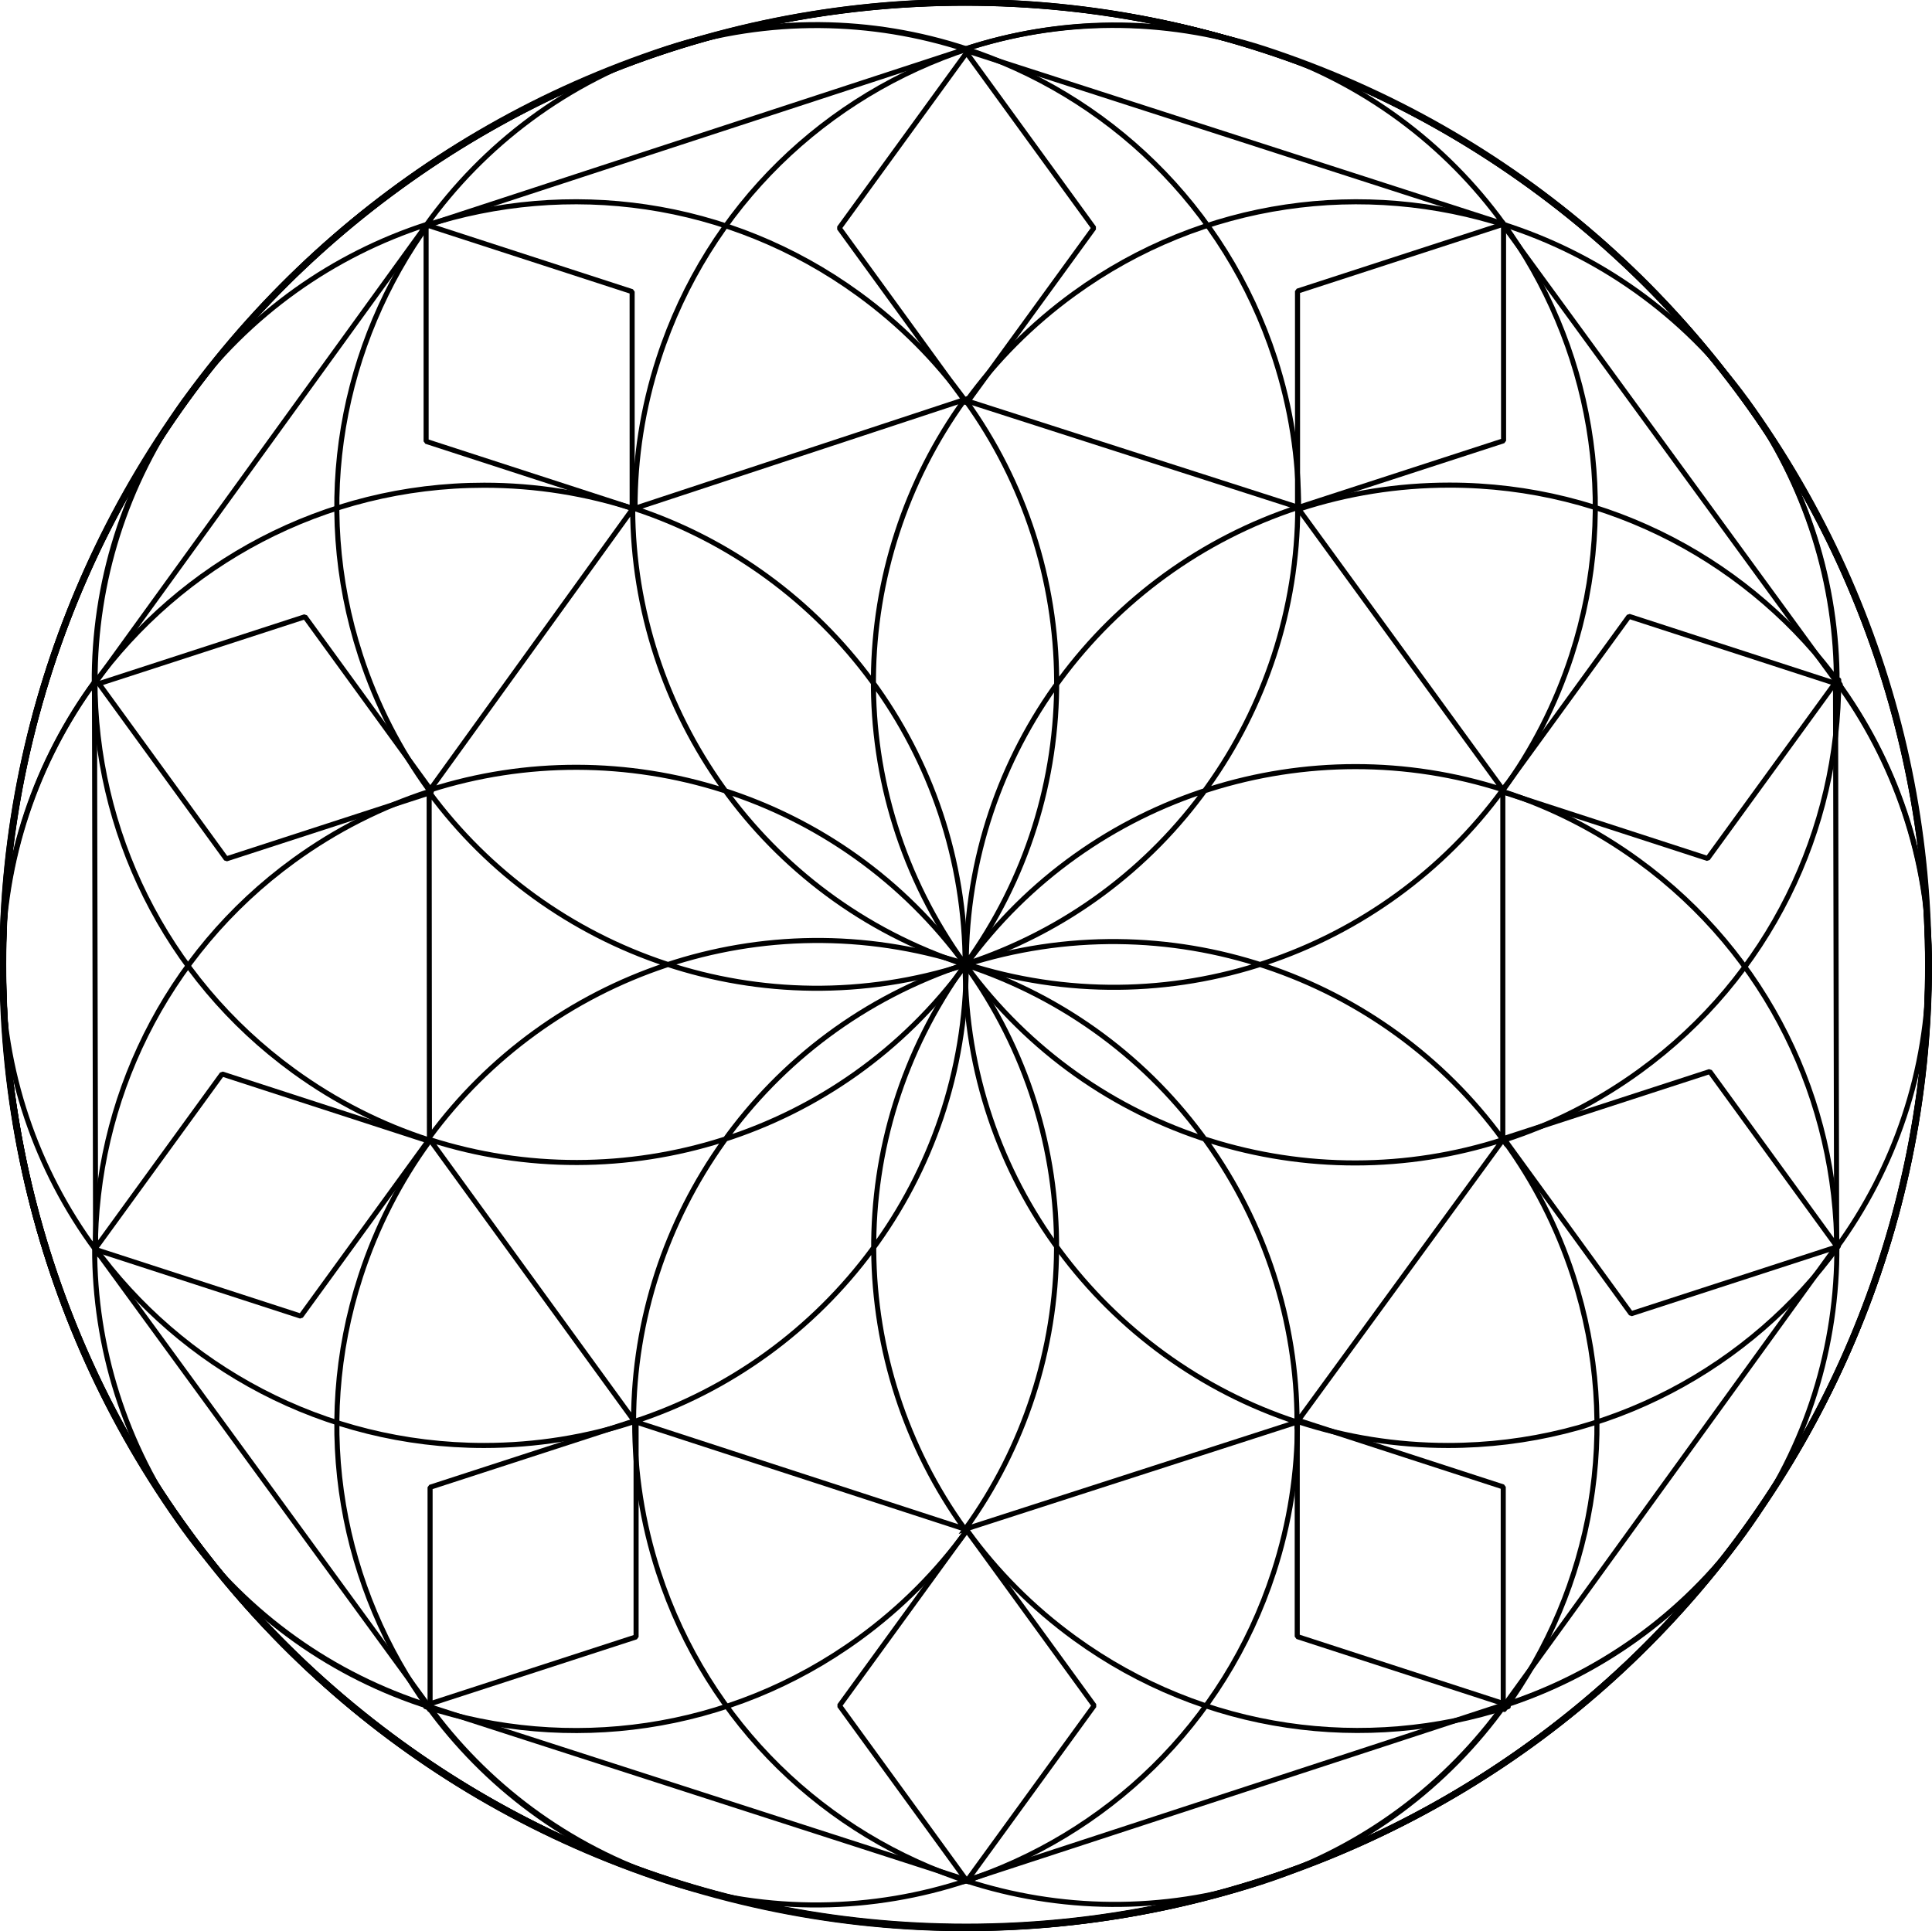 <?xml version="1.0" encoding="UTF-8" standalone="no"?>
<!-- 
Creator: http://commons.wikimedia.org/wiki/User:ParaDox 2006-07-24 09'30
Resource: http://commons.wikimedia.org/wiki/Image:A_Yin-Yang-Yuan_Symbol_-_Triality-One.svg
-->

<svg
   version="1.0"
   width="190.785"
   height="190.713"
   viewBox="0 0 280.525 396.591"
   id="svg2"
   xml:space="preserve"
   sodipodi:version="0.32"
   inkscape:version="1.4 (e7c3feb1, 2024-10-09)"
   sodipodi:docname="deidecCard.svg"
   inkscape:export-filename="deidecCard.png"
   inkscape:export-xdpi="300"
   inkscape:export-ydpi="300"
   xmlns:inkscape="http://www.inkscape.org/namespaces/inkscape"
   xmlns:sodipodi="http://sodipodi.sourceforge.net/DTD/sodipodi-0.dtd"
   xmlns:xlink="http://www.w3.org/1999/xlink"
   xmlns="http://www.w3.org/2000/svg"
   xmlns:svg="http://www.w3.org/2000/svg"
   xmlns:rdf="http://www.w3.org/1999/02/22-rdf-syntax-ns#"
   xmlns:cc="http://creativecommons.org/ns#"
   xmlns:dc="http://purl.org/dc/elements/1.1/"><sodipodi:namedview
   inkscape:window-height="896"
   inkscape:window-width="1880"
   inkscape:pageshadow="2"
   inkscape:pageopacity="0.0"
   guidetolerance="10.0"
   gridtolerance="10.0"
   objecttolerance="10.0"
   borderopacity="1.0"
   bordercolor="#666666"
   pagecolor="#ffffff"
   id="base"
   inkscape:zoom="3.5729049"
   inkscape:cx="91.80205"
   inkscape:cy="96.140257"
   inkscape:window-x="50"
   inkscape:window-y="32"
   inkscape:current-layer="svg2"
   inkscape:showpageshadow="2"
   inkscape:pagecheckerboard="0"
   inkscape:deskcolor="#d1d1d1"
   inkscape:window-maximized="0"
   showgrid="false" />
 <defs
   id="defs4"><linearGradient
   x1="227.648"
   y1="836.41"
   x2="569.921"
   y2="287.246"
   id="id0"
   gradientUnits="userSpaceOnUse">
   <stop
   style="stop-color:blue;stop-opacity:1"
   offset="0"
   id="stop9" />
   <stop
   style="stop-color:#ff0000;stop-opacity:1;"
   offset="1"
   id="stop11" />
   
  </linearGradient><linearGradient
   x1="245.552"
   y1="785.561"
   x2="546.287"
   y2="338.094"
   id="linearGradient4679"
   xlink:href="#id0"
   gradientUnits="userSpaceOnUse"
   gradientTransform="matrix(1.831,-0.595,0.595,1.831,-663.817,-230.304)" />
   
   
   
  
   
   
   
  </defs>
 
<g
   id="g1"
   inkscape:label="deidec"
   style="stroke:#000000;stroke-opacity:1;stroke-width:1.04;stroke-dasharray:none"><g
     id="g694"
     transform="matrix(1.173,1.614,1.614,-1.173,-509.908,726.394)"
     style="display:inline;stroke:#000000;stroke-width:0.521;stroke-dasharray:none;stroke-opacity:1;fill:none"
     inkscape:transform-center-x="0.059863051"
     inkscape:transform-center-y="302.08812"
     inkscape:label="kwiatek"><g
       id="g10"
       inkscape:label="inner"
       style="stroke:#000000;stroke-opacity:1;stroke-width:0.521;stroke-dasharray:none"><path
         fill="#ffffff"
         d="m -22.523,518.34 c 54.672,-0.119 98.929,-44.472 98.929,-99.144 0,-54.672 -44.257,-99.025 -98.929,-99.144"
         id="path683"
         style="display:inline;fill:none;stroke:#000000;stroke-width:0.521;stroke-dasharray:none;stroke-opacity:1"
         sodipodi:nodetypes="csc" /><path
         fill="#ffffff"
         d="m 35.718,499.333 c 44.161,-32.231 53.896,-94.128 21.76,-138.359 -32.136,-44.231 -94.011,-54.1 -138.312,-22.06 -8.92,6.484 -15.043,15.386 -18.123,25.154 M 24.351,385.036 c -6.48,19.826 -25.122,34.152 -47.112,34.159 -21.937,0.068 -40.509,14.378 -46.975,34.158 l -10.913,-34.092 c 16.89,12.158 40.333,12.758 58.091,-0.138 17.783,-12.836 41.212,-12.18 58.069,0.014 z"
         id="path684"
         style="display:inline;fill:none;stroke:#000000;stroke-width:0.521;stroke-dasharray:none;stroke-opacity:1"
         sodipodi:nodetypes="csccccccccc" /><path
         fill="#ffffff"
         d="M 71.665,449.763 C 88.446,397.73 59.94,341.934 7.944,325.039 -44.052,308.145 -99.91,336.53 -116.918,388.488 m 141.232,-3.483 c -20.787,0.062 -40.104,13.299 -46.941,34.12 -6.797,20.889 -26.15,34.184 -46.983,34.246 l 29.028,21.224 c -6.419,-19.851 0.239,-42.404 18.027,-55.34 17.706,-12.949 24.321,-35.44 17.927,-55.242 z m 47.301,34.247 c 3.124,9.576 3.368,20.19 0.05,30.51"
         id="path685"
         style="display:inline;fill:none;stroke:#000000;stroke-width:0.521;stroke-dasharray:none;stroke-opacity:1"
         sodipodi:nodetypes="cscccccccccc" /><path
         fill="#ffffff"
         d="M 71.599,388.562 C 54.592,336.602 -1.267,308.216 -53.264,325.111 c -51.996,16.895 -80.503,72.692 -63.721,124.725 3.386,10.412 9.892,18.937 18.145,24.879 m 58.271,-0.19 c 16.818,-12.298 24.658,-34.431 17.876,-55.326 -6.704,-20.853 1.132,-42.904 17.895,-55.176 l -35.669,0.014 c 16.749,12.275 24.577,34.317 17.875,55.163 -6.787,20.912 1.072,43.063 17.918,55.354 z"
         id="path686"
         style="display:inline;fill:none;stroke:#000000;stroke-width:0.521;stroke-linejoin:round;stroke-dasharray:none;stroke-opacity:1"
         sodipodi:nodetypes="csccccccccc" /><path
         fill="#ffffff"
         d="M 35.546,339.046 C -8.755,307.007 -70.629,316.877 -102.764,361.107 c -32.135,44.23 -22.269,106.037 21.891,138.269 M 24.431,453.375 c -20.874,-0.018 -40.224,-13.342 -47.089,-34.249 -6.822,-20.775 -26.067,-33.998 -46.801,-34.119 l 28.761,-20.867 c -6.325,19.772 0.299,42.195 17.968,55.116 17.771,12.924 24.433,35.446 18.045,55.283 z M 6.401,329.666 c 10.11,-0.035 20.322,3.012 29.145,9.38"
         id="path687"
         style="display:inline;fill:none;stroke:#000000;stroke-width:0.521;stroke-dasharray:none;stroke-opacity:1"
         sodipodi:nodetypes="csccsccccccc" /><path
         fill="#ffffff"
         d="m 6.616,508.763 c -8.167,5.991 -18.237,9.542 -29.258,9.576 h -0.119 C -77.433,518.221 -121.69,473.867 -121.69,419.195 c 0,-54.672 44.257,-99.025 98.929,-99.144 10.976,0.004 21.117,3.574 29.329,9.616"
         id="path689"
         style="display:inline;fill:none;stroke:#000000;stroke-width:0.521;stroke-dasharray:none;stroke-opacity:1"
         sodipodi:nodetypes="cccscc" /><path
         fill="#ffffff"
         d="m -80.962,499.311 c -44.16,-32.232 -53.895,-94.128 -21.759,-138.358 32.135,-44.23 93.97,-54.077 138.27,-22.038 m -0.035,80.225 c -16.898,12.266 -40.427,12.914 -58.241,-0.015 -17.757,-12.817 -41.144,-12.181 -57.995,-0.039 l 11.136,-33.898 c 6.525,19.748 25.128,34.001 47.063,34.008 21.952,0.068 40.535,14.398 46.988,34.2 z M -98.865,474.713 c 3.11,9.548 9.184,18.225 17.907,24.603"
         id="path690"
         style="display:inline;fill:none;stroke:#000000;stroke-width:0.521;stroke-dasharray:none;stroke-opacity:1"
         sodipodi:nodetypes="cscccccccccc" /><path
         fill="#ffffff"
         d="m -116.949,449.763 c -16.781,-52.033 11.725,-107.829 63.721,-124.724 51.996,-16.894 107.855,11.49 124.862,63.449 3.395,10.462 3.124,21.233 -0.103,30.925"
         id="path691"
         style="display:inline;fill:none;stroke:#000000;stroke-width:0.521;stroke-dasharray:none;stroke-opacity:1"
         sodipodi:nodetypes="cscc" /><path
         fill="#ffffff"
         d="m -116.883,388.562 c 17.007,-51.96 72.866,-80.346 124.863,-63.451 51.997,16.895 80.503,72.693 63.721,124.726 M -98.941,363.931 c -8.142,5.91 -14.565,14.345 -17.942,24.631"
         id="path692"
         style="display:inline;fill:none;stroke:#000000;stroke-width:0.521;stroke-dasharray:none;stroke-opacity:1"
         sodipodi:nodetypes="csccc" /><path
         fill="#ffffff"
         d="m -80.83,339.046 c 44.3,-32.039 106.175,-22.17 138.311,22.061 32.135,44.23 22.401,106.127 -21.759,138.358 -8.843,6.419 -19.094,9.491 -29.244,9.458"
         id="path693"
         style="display:inline;fill:none;stroke:#000000;stroke-width:0.521;stroke-dasharray:none;stroke-opacity:1"
         inkscape:label="path693"
         sodipodi:nodetypes="cscc" /></g><g
       id="g9"
       inkscape:label="outer"
       transform="matrix(0.295,0.406,0.406,-0.295,-144.336,420.8)"
       style="stroke:#000000;stroke-opacity:1;stroke-width:1.04;stroke-dasharray:none"><path
         fill="#ffffff"
         d="m 140.116,314.258 c -5.964,8.225 -13.307,15.664 -21.971,21.958 -26.664,19.372 -59.765,23.495 -88.884,14.002"
         id="path133"
         style="display:inline;fill:none;fill-opacity:1;stroke:#000000;stroke-width:1.04;stroke-linecap:round;stroke-linejoin:round;stroke-dasharray:none;stroke-opacity:1"
         sodipodi:nodetypes="csc"
         inkscape:transform-center-x="55.585883"
         inkscape:transform-center-y="136.40858" /><use
         x="0"
         y="0"
         xlink:href="#path133"
         inkscape:transform-center-x="144.58054"
         inkscape:transform-center-y="-11.4694"
         id="use1"
         transform="rotate(72,140.275,198.278)"
         style="stroke:#000000;stroke-opacity:1;stroke-width:1.04;stroke-dasharray:none" /><use
         x="0"
         y="0"
         xlink:href="#use1"
         inkscape:transform-center-x="33.769817"
         inkscape:transform-center-y="-141.04849"
         id="use2"
         transform="rotate(72,140.275,198.278)"
         style="stroke:#000000;stroke-opacity:1;stroke-width:1.04;stroke-dasharray:none" /><use
         x="0"
         y="0"
         xlink:href="#use2"
         inkscape:transform-center-x="-123.70964"
         inkscape:transform-center-y="-78.128713"
         id="use3"
         transform="rotate(72,140.275,198.278)"
         style="stroke:#000000;stroke-opacity:1;stroke-width:1.04;stroke-dasharray:none" /><use
         x="0"
         y="0"
         xlink:href="#use3"
         inkscape:transform-center-x="-119.70767"
         inkscape:transform-center-y="94.261233"
         id="use4"
         transform="rotate(72,140.275,198.278)"
         style="stroke:#000000;stroke-opacity:1;stroke-width:1.04;stroke-dasharray:none" /><use
         x="0"
         y="0"
         xlink:href="#use4"
         inkscape:transform-center-x="119.70767"
         inkscape:transform-center-y="94.261233"
         id="use5"
         transform="matrix(-1,0,0,1,280.55,0)"
         style="stroke:#000000;stroke-opacity:1;stroke-width:1.04;stroke-dasharray:none" /><use
         x="0"
         y="0"
         xlink:href="#use5"
         inkscape:transform-center-x="123.70964"
         inkscape:transform-center-y="-78.128722"
         id="use6"
         transform="rotate(72,140.275,198.278)"
         style="stroke:#000000;stroke-opacity:1;stroke-width:1.04;stroke-dasharray:none" /><use
         x="0"
         y="0"
         xlink:href="#use6"
         inkscape:transform-center-x="-33.769826"
         inkscape:transform-center-y="-141.04848"
         id="use7"
         transform="rotate(72,140.275,198.278)"
         style="stroke:#000000;stroke-opacity:1;stroke-width:1.04;stroke-dasharray:none" /><use
         x="0"
         y="0"
         xlink:href="#use7"
         inkscape:transform-center-x="-144.58055"
         inkscape:transform-center-y="-11.469387"
         id="use8"
         transform="rotate(72,140.275,198.278)"
         style="stroke:#000000;stroke-opacity:1;stroke-width:1.04;stroke-dasharray:none" /><use
         x="0"
         y="0"
         xlink:href="#use8"
         inkscape:transform-center-x="-55.585874"
         inkscape:transform-center-y="136.4086"
         id="use9"
         transform="rotate(72,140.275,198.278)"
         style="stroke:#000000;stroke-opacity:1;stroke-width:1.04;stroke-dasharray:none" /></g></g><g
     id="g703"
     inkscape:label="star"
     transform="matrix(0.994,0,0,0.994,0.897,1.268)"
     style="stroke-width:1.046;stroke-dasharray:none;fill:none;stroke:#000000;stroke-opacity:1" /></g><g
   id="g6"
   inkscape:transform-center-y="40.932518"
   inkscape:transform-center-x="-0.059516904"
   style="stroke:#000000;stroke-opacity:1;stroke-width:1.04;stroke-dasharray:none"><path
     fill="#ffffff"
     d="M 35.767,499.382 C 79.927,467.15 89.662,405.254 57.527,361.024 25.391,316.794 -36.483,306.924 -80.784,338.963"
     id="path2"
     style="display:inline;fill:none;stroke:#000000;stroke-width:0.521;stroke-dasharray:none;stroke-opacity:1"
     sodipodi:nodetypes="csc"
     transform="matrix(1.173,1.614,1.614,-1.173,-509.908,726.394)" /><path
     fill="#ffffff"
     d="m -116.825,388.517 c 17.008,-51.959 72.867,-80.344 124.862,-63.449 51.996,16.894 80.502,72.691 63.721,124.724 -3.403,10.459 -9.953,19.015 -18.261,24.959 l 18.158,-55.53 c 3.124,9.576 3.368,20.19 0.05,30.51"
     id="path3"
     style="display:inline;fill:none;stroke:#000000;stroke-width:0.521;stroke-dasharray:none;stroke-opacity:1"
     sodipodi:nodetypes="cscccc"
     transform="matrix(1.173,1.614,1.614,-1.173,-509.908,726.394)" /><path
     id="use1-9"
     d="m 24.411,453.511 22.297,-5e-5 6.89,21.205 -22.297,5e-5 z"
     style="display:inline;fill:none;stroke:#000000;stroke-width:0.521;stroke-linejoin:bevel;stroke-dasharray:none;stroke-opacity:1"
     inkscape:transform-center-x="-144.37555"
     inkscape:transform-center-y="46.944332"
     transform="matrix(1.173,1.614,1.614,-1.173,-509.908,726.394)" /></g><g
   id="use10"
   inkscape:transform-center-y="40.932518"
   inkscape:transform-center-x="-0.059516904"
   transform="rotate(-36,140.172,198.184)"
   style="stroke:#000000;stroke-opacity:1;stroke-width:1.04;stroke-dasharray:none"><path
     fill="#ffffff"
     d="M 35.767,499.382 C 79.927,467.15 89.662,405.254 57.527,361.024 25.391,316.794 -36.483,306.924 -80.784,338.963"
     id="path56"
     style="display:inline;fill:none;stroke:#000000;stroke-width:0.521;stroke-dasharray:none;stroke-opacity:1"
     sodipodi:nodetypes="csc"
     transform="matrix(1.173,1.614,1.614,-1.173,-509.908,726.394)" /><path
     fill="#ffffff"
     d="m -116.825,388.517 c 17.008,-51.959 72.867,-80.344 124.862,-63.449 51.996,16.894 80.502,72.691 63.721,124.724 -3.403,10.459 -9.953,19.015 -18.261,24.959 l 18.158,-55.53 c 3.124,9.576 3.368,20.19 0.05,30.51"
     id="path57"
     style="display:inline;fill:none;stroke:#000000;stroke-width:0.521;stroke-dasharray:none;stroke-opacity:1"
     sodipodi:nodetypes="cscccc"
     transform="matrix(1.173,1.614,1.614,-1.173,-509.908,726.394)" /><path
     id="path58"
     d="m 250.171,234.076 26.145,35.986 42.304,-13.745 -26.145,-35.986 z"
     style="display:inline;fill:none;stroke:#000000;stroke-width:1.04;stroke-linejoin:bevel;stroke-dasharray:none;stroke-opacity:1"
     inkscape:transform-center-x="-144.37555"
     inkscape:transform-center-y="46.944332" /></g><g
   id="use11"
   inkscape:transform-center-y="40.932518"
   inkscape:transform-center-x="-0.059516904"
   transform="rotate(-72,140.362,198.191)"
   style="stroke:#000000;stroke-opacity:1;stroke-width:1.04;stroke-dasharray:none"><path
     fill="#ffffff"
     d="M 35.767,499.382 C 79.927,467.15 89.662,405.254 57.527,361.024 25.391,316.794 -36.483,306.924 -80.784,338.963"
     id="path53"
     style="display:inline;fill:none;stroke:#000000;stroke-width:0.521;stroke-dasharray:none;stroke-opacity:1"
     sodipodi:nodetypes="csc"
     transform="matrix(1.173,1.614,1.614,-1.173,-509.908,726.394)" /><path
     fill="#ffffff"
     d="m -116.825,388.517 c 17.008,-51.959 72.867,-80.344 124.862,-63.449 51.996,16.894 80.502,72.691 63.721,124.724 -3.403,10.459 -9.953,19.015 -18.261,24.959 l 18.158,-55.53 c 3.124,9.576 3.368,20.19 0.05,30.51"
     id="path54"
     style="display:inline;fill:none;stroke:#000000;stroke-width:0.521;stroke-dasharray:none;stroke-opacity:1"
     sodipodi:nodetypes="cscccc"
     transform="matrix(1.173,1.614,1.614,-1.173,-509.908,726.394)" /><path
     id="path55"
     d="m 24.411,453.511 22.297,-5e-5 6.89,21.205 -22.297,5e-5 z"
     style="display:inline;fill:none;stroke:#000000;stroke-width:0.521;stroke-linejoin:bevel;stroke-dasharray:none;stroke-opacity:1"
     inkscape:transform-center-x="-144.37555"
     inkscape:transform-center-y="46.944332"
     transform="matrix(1.173,1.614,1.614,-1.173,-509.908,726.394)" /></g><g
   id="use12"
   inkscape:transform-center-y="40.932518"
   inkscape:transform-center-x="-0.059516904"
   transform="rotate(-108,140.172,198.184)"
   style="stroke:#000000;stroke-opacity:1;stroke-width:1.04;stroke-dasharray:none"><path
     fill="#ffffff"
     d="M 35.767,499.382 C 79.927,467.15 89.662,405.254 57.527,361.024 25.391,316.794 -36.483,306.924 -80.784,338.963"
     id="path50"
     style="display:inline;fill:none;stroke:#000000;stroke-width:0.521;stroke-dasharray:none;stroke-opacity:1"
     sodipodi:nodetypes="csc"
     transform="matrix(1.173,1.614,1.614,-1.173,-509.908,726.394)" /><path
     fill="#ffffff"
     d="m -116.825,388.517 c 17.008,-51.959 72.867,-80.344 124.862,-63.449 51.996,16.894 80.502,72.691 63.721,124.724 -3.403,10.459 -9.953,19.015 -18.261,24.959 l 18.158,-55.53 c 3.124,9.576 3.368,20.19 0.05,30.51"
     id="path51"
     style="display:inline;fill:none;stroke:#000000;stroke-width:0.521;stroke-dasharray:none;stroke-opacity:1"
     sodipodi:nodetypes="cscccc"
     transform="matrix(1.173,1.614,1.614,-1.173,-509.908,726.394)" /><path
     id="path52"
     d="m 249.832,234.029 26.145,35.986 42.304,-13.746 -26.145,-35.986 z"
     style="display:inline;fill:none;stroke:#000000;stroke-width:1.04;stroke-linejoin:bevel;stroke-dasharray:none;stroke-opacity:1"
     inkscape:transform-center-x="-144.37555"
     inkscape:transform-center-y="46.944332" /></g><g
   id="use13"
   inkscape:transform-center-y="40.932518"
   inkscape:transform-center-x="-0.059516904"
   transform="rotate(-144,140.172,198.184)"
   style="stroke:#000000;stroke-opacity:1;stroke-width:1.04;stroke-dasharray:none"><path
     fill="#ffffff"
     d="M 35.767,499.382 C 79.927,467.15 89.662,405.254 57.527,361.024 25.391,316.794 -36.483,306.924 -80.784,338.963"
     id="path47"
     style="display:inline;fill:none;stroke:#000000;stroke-width:0.521;stroke-dasharray:none;stroke-opacity:1"
     sodipodi:nodetypes="csc"
     transform="matrix(1.173,1.614,1.614,-1.173,-509.908,726.394)" /><path
     fill="#ffffff"
     d="m -116.825,388.517 c 17.008,-51.959 72.867,-80.344 124.862,-63.449 51.996,16.894 80.502,72.691 63.721,124.724 -3.403,10.459 -9.953,19.015 -18.261,24.959 l 18.158,-55.53 c 3.124,9.576 3.368,20.19 0.05,30.51"
     id="path48"
     style="display:inline;fill:none;stroke:#000000;stroke-width:0.521;stroke-dasharray:none;stroke-opacity:1"
     sodipodi:nodetypes="cscccc"
     transform="matrix(1.173,1.614,1.614,-1.173,-509.908,726.394)" /><path
     id="path49"
     d="m 24.411,453.511 22.297,-5e-5 6.89,21.205 -22.297,5e-5 z"
     style="display:inline;fill:none;stroke:#000000;stroke-width:0.521;stroke-linejoin:bevel;stroke-dasharray:none;stroke-opacity:1"
     inkscape:transform-center-x="-144.37555"
     inkscape:transform-center-y="46.944332"
     transform="matrix(1.173,1.614,1.614,-1.173,-509.908,726.394)" /></g><g
   id="use14"
   inkscape:transform-center-y="40.932518"
   inkscape:transform-center-x="-0.059516904"
   transform="rotate(-180,140.172,198.184)"
   style="stroke:#000000;stroke-opacity:1;stroke-width:1.04;stroke-dasharray:none"><path
     fill="#ffffff"
     d="M 35.767,499.382 C 79.927,467.15 89.662,405.254 57.527,361.024 25.391,316.794 -36.483,306.924 -80.784,338.963"
     id="path44"
     style="display:inline;fill:none;stroke:#000000;stroke-width:0.521;stroke-dasharray:none;stroke-opacity:1"
     sodipodi:nodetypes="csc"
     transform="matrix(1.173,1.614,1.614,-1.173,-509.908,726.394)" /><path
     fill="#ffffff"
     d="m -116.825,388.517 c 17.008,-51.959 72.867,-80.344 124.862,-63.449 51.996,16.894 80.502,72.691 63.721,124.724 -3.403,10.459 -9.953,19.015 -18.261,24.959 l 18.158,-55.53 c 3.124,9.576 3.368,20.19 0.05,30.51"
     id="path45"
     style="display:inline;fill:none;stroke:#000000;stroke-width:0.521;stroke-dasharray:none;stroke-opacity:1"
     sodipodi:nodetypes="cscccc"
     transform="matrix(1.173,1.614,1.614,-1.173,-509.908,726.394)" /><path
     id="path46"
     d="m 249.688,233.715 26.145,35.986 42.304,-13.746 -26.145,-35.986 z"
     style="display:inline;fill:none;stroke:#000000;stroke-width:1.04;stroke-linejoin:bevel;stroke-dasharray:none;stroke-opacity:1"
     inkscape:transform-center-x="-144.37555"
     inkscape:transform-center-y="46.944332" /></g><g
   id="use15"
   inkscape:transform-center-y="40.932518"
   inkscape:transform-center-x="-0.059516904"
   transform="rotate(144,140.172,198.184)"
   style="stroke:#000000;stroke-opacity:1;stroke-width:1.04;stroke-dasharray:none"><path
     fill="#ffffff"
     d="M 35.767,499.382 C 79.927,467.15 89.662,405.254 57.527,361.024 25.391,316.794 -36.483,306.924 -80.784,338.963"
     id="path41"
     style="display:inline;fill:none;stroke:#000000;stroke-width:0.521;stroke-dasharray:none;stroke-opacity:1"
     sodipodi:nodetypes="csc"
     transform="matrix(1.173,1.614,1.614,-1.173,-509.908,726.394)" /><path
     fill="#ffffff"
     d="m -116.825,388.517 c 17.008,-51.959 72.867,-80.344 124.862,-63.449 51.996,16.894 80.502,72.691 63.721,124.724 -3.403,10.459 -9.953,19.015 -18.261,24.959 l 18.158,-55.53 c 3.124,9.576 3.368,20.19 0.05,30.51"
     id="path42"
     style="display:inline;fill:none;stroke:#000000;stroke-width:0.521;stroke-dasharray:none;stroke-opacity:1"
     sodipodi:nodetypes="cscccc"
     transform="matrix(1.173,1.614,1.614,-1.173,-509.908,726.394)" /><path
     id="path43"
     d="m 24.411,453.511 22.297,-5e-5 6.89,21.205 -22.297,5e-5 z"
     style="display:inline;fill:none;stroke:#000000;stroke-width:0.521;stroke-linejoin:bevel;stroke-dasharray:none;stroke-opacity:1"
     inkscape:transform-center-x="-144.37555"
     inkscape:transform-center-y="46.944332"
     transform="matrix(1.173,1.614,1.614,-1.173,-509.908,726.394)" /></g><g
   id="use16"
   inkscape:transform-center-y="40.932518"
   inkscape:transform-center-x="-0.059516904"
   transform="rotate(108,140.172,198.184)"
   style="stroke:#000000;stroke-opacity:1;stroke-width:1.04;stroke-dasharray:none"><path
     fill="#ffffff"
     d="M 35.767,499.382 C 79.927,467.15 89.662,405.254 57.527,361.024 25.391,316.794 -36.483,306.924 -80.784,338.963"
     id="path38"
     style="display:inline;fill:none;stroke:#000000;stroke-width:0.521;stroke-dasharray:none;stroke-opacity:1"
     sodipodi:nodetypes="csc"
     transform="matrix(1.173,1.614,1.614,-1.173,-509.908,726.394)" /><path
     fill="#ffffff"
     d="m -116.825,388.517 c 17.008,-51.959 72.867,-80.344 124.862,-63.449 51.996,16.894 80.502,72.691 63.721,124.724 -3.403,10.459 -9.953,19.015 -18.261,24.959 l 18.158,-55.53 c 3.124,9.576 3.368,20.19 0.05,30.51"
     id="path39"
     style="display:inline;fill:none;stroke:#000000;stroke-width:0.521;stroke-dasharray:none;stroke-opacity:1"
     sodipodi:nodetypes="cscccc"
     transform="matrix(1.173,1.614,1.614,-1.173,-509.908,726.394)" /><path
     id="path40"
     d="m 250.019,233.632 26.145,35.986 42.304,-13.746 -26.145,-35.986 z"
     style="display:inline;fill:none;stroke:#000000;stroke-width:1.04;stroke-linejoin:bevel;stroke-dasharray:none;stroke-opacity:1"
     inkscape:transform-center-x="-144.37555"
     inkscape:transform-center-y="46.944332" /></g><g
   id="use17"
   inkscape:transform-center-y="40.932518"
   inkscape:transform-center-x="-0.059516904"
   transform="rotate(72,140.172,198.184)"
   style="stroke:#000000;stroke-opacity:1;stroke-width:1.04;stroke-dasharray:none"><path
     fill="#ffffff"
     d="M 35.767,499.382 C 79.927,467.15 89.662,405.254 57.527,361.024 25.391,316.794 -36.483,306.924 -80.784,338.963"
     id="path35"
     style="display:inline;fill:none;stroke:#000000;stroke-width:0.521;stroke-dasharray:none;stroke-opacity:1"
     sodipodi:nodetypes="csc"
     transform="matrix(1.173,1.614,1.614,-1.173,-509.908,726.394)" /><path
     fill="#ffffff"
     d="m -116.825,388.517 c 17.008,-51.959 72.867,-80.344 124.862,-63.449 51.996,16.894 80.502,72.691 63.721,124.724 -3.403,10.459 -9.953,19.015 -18.261,24.959 l 18.158,-55.53 c 3.124,9.576 3.368,20.19 0.05,30.51"
     id="path36"
     style="display:inline;fill:none;stroke:#000000;stroke-width:0.521;stroke-dasharray:none;stroke-opacity:1"
     sodipodi:nodetypes="cscccc"
     transform="matrix(1.173,1.614,1.614,-1.173,-509.908,726.394)" /><path
     id="path37"
     d="m 24.411,453.511 22.297,-5e-5 6.89,21.205 -22.297,5e-5 z"
     style="display:inline;fill:none;stroke:#000000;stroke-width:0.521;stroke-linejoin:bevel;stroke-dasharray:none;stroke-opacity:1"
     inkscape:transform-center-x="-144.37555"
     inkscape:transform-center-y="46.944332"
     transform="matrix(1.173,1.614,1.614,-1.173,-509.908,726.394)" /></g><g
   id="use18"
   inkscape:transform-center-y="40.932518"
   inkscape:transform-center-x="-0.059516904"
   transform="rotate(36,140.172,198.184)"
   style="stroke:#000000;stroke-opacity:1;stroke-width:1.04;stroke-dasharray:none"><path
     fill="#ffffff"
     d="M 35.767,499.382 C 79.927,467.15 89.662,405.254 57.527,361.024 25.391,316.794 -36.483,306.924 -80.784,338.963"
     id="path32"
     style="display:inline;fill:none;stroke:#000000;stroke-width:0.521;stroke-dasharray:none;stroke-opacity:1"
     sodipodi:nodetypes="csc"
     transform="matrix(1.173,1.614,1.614,-1.173,-509.908,726.394)" /><path
     fill="#ffffff"
     d="m -116.825,388.517 c 17.008,-51.959 72.867,-80.344 124.862,-63.449 51.996,16.894 80.502,72.691 63.721,124.724 -3.403,10.459 -9.953,19.015 -18.261,24.959 l 18.158,-55.53 c 3.124,9.576 3.368,20.19 0.05,30.51"
     id="path33"
     style="display:inline;fill:none;stroke:#000000;stroke-width:0.521;stroke-dasharray:none;stroke-opacity:1"
     sodipodi:nodetypes="cscccc"
     transform="matrix(1.173,1.614,1.614,-1.173,-509.908,726.394)" /><path
     id="path34"
     d="m 250.201,233.751 26.145,35.986 42.304,-13.746 -26.145,-35.986 z"
     style="display:inline;fill:none;stroke:#000000;stroke-width:1.04;stroke-linejoin:bevel;stroke-dasharray:none;stroke-opacity:1"
     inkscape:transform-center-x="-144.37555"
     inkscape:transform-center-y="46.944332" /></g><g
   id="g66"
   style="stroke:#000000;stroke-opacity:1;stroke-width:1.04;stroke-dasharray:none" /><path
   fill="#ffffff"
   d="m 71.975,292.014 c -9.66,3.149 -19.972,4.851 -30.681,4.851 -32.958,-5e-5 -62.161,-16.121 -80.139,-40.917"
   id="path19"
   style="display:inline;fill:none;fill-opacity:1;stroke:#000000;stroke-width:1.04;stroke-linecap:round;stroke-linejoin:round;stroke-dasharray:none;stroke-opacity:1"
   sodipodi:nodetypes="csc"
   inkscape:transform-center-x="123.70964"
   inkscape:transform-center-y="78.128706" /><path
   fill="#ffffff"
   d="M 30.02,162.287 C 24.041,154.073 19.235,144.791 15.926,134.606 5.741,103.261 12.049,70.506 30.076,45.746"
   id="path20"
   style="display:inline;fill:none;fill-opacity:1;stroke:#000000;stroke-width:1.04;stroke-linecap:round;stroke-linejoin:round;stroke-dasharray:none;stroke-opacity:1"
   sodipodi:nodetypes="csc"
   inkscape:transform-center-x="119.70765"
   inkscape:transform-center-y="-94.261234" /><path
   fill="#ffffff"
   d="m 140.433,82.298 c 5.964,-8.225 13.307,-15.664 21.971,-21.958 26.664,-19.372 59.765,-23.495 88.884,-14.002"
   id="path21"
   style="display:inline;fill:none;fill-opacity:1;stroke:#000000;stroke-width:1.04;stroke-linecap:round;stroke-linejoin:round;stroke-dasharray:none;stroke-opacity:1"
   sodipodi:nodetypes="csc"
   inkscape:transform-center-x="-55.585885"
   inkscape:transform-center-y="-136.40858" /><path
   fill="#ffffff"
   d="m 250.627,162.588 c 9.666,3.131 19.009,7.815 27.673,14.11 26.664,19.372 40.814,49.58 40.783,80.207"
   id="path22"
   style="display:inline;fill:none;fill-opacity:1;stroke:#000000;stroke-width:1.04;stroke-linecap:round;stroke-linejoin:round;stroke-dasharray:none;stroke-opacity:1"
   sodipodi:nodetypes="csc"
   inkscape:transform-center-x="-144.58054"
   inkscape:transform-center-y="11.469402" /><path
   fill="#ffffff"
   d="m 208.318,292.201 c 0.009,10.16 -1.559,20.494 -4.868,30.679 -10.185,31.345 -34.541,54.137 -63.679,63.572"
   id="path23"
   style="display:inline;fill:none;fill-opacity:1;stroke:#000000;stroke-width:1.04;stroke-linecap:round;stroke-linejoin:round;stroke-dasharray:none;stroke-opacity:1"
   sodipodi:nodetypes="csc"
   inkscape:transform-center-x="-33.769809"
   inkscape:transform-center-y="141.04849" /><path
   fill="#ffffff"
   d="m 72.232,292.201 c -0.009,10.16 1.559,20.494 4.868,30.679 10.185,31.345 34.541,54.137 63.679,63.572"
   id="path24"
   style="display:inline;fill:none;fill-opacity:1;stroke:#000000;stroke-width:1.04;stroke-linecap:round;stroke-linejoin:round;stroke-dasharray:none;stroke-opacity:1"
   sodipodi:nodetypes="csc"
   inkscape:transform-center-x="33.769809"
   inkscape:transform-center-y="141.04849" /><path
   fill="#ffffff"
   d="m 29.922,162.588 c -9.666,3.131 -19.009,7.815 -27.673,14.11 -26.664,19.372 -40.814,49.58 -40.783,80.207"
   id="path25"
   style="display:inline;fill:none;fill-opacity:1;stroke:#000000;stroke-width:1.04;stroke-linecap:round;stroke-linejoin:round;stroke-dasharray:none;stroke-opacity:1"
   sodipodi:nodetypes="csc"
   inkscape:transform-center-x="144.58055"
   inkscape:transform-center-y="11.469405" /><path
   fill="#ffffff"
   d="M 140.116,82.298 C 134.152,74.073 126.81,66.634 118.146,60.339 91.482,40.967 58.381,36.844 29.262,46.338"
   id="path26"
   style="display:inline;fill:none;fill-opacity:1;stroke:#000000;stroke-width:1.04;stroke-linecap:round;stroke-linejoin:round;stroke-dasharray:none;stroke-opacity:1"
   sodipodi:nodetypes="csc"
   inkscape:transform-center-x="55.585894"
   inkscape:transform-center-y="-136.40859" /><path
   fill="#ffffff"
   d="m 250.53,162.287 c 5.979,-8.214 10.785,-17.496 14.094,-27.681 10.185,-31.345 3.877,-64.1 -14.15,-88.861"
   id="path27"
   style="display:inline;fill:none;fill-opacity:1;stroke:#000000;stroke-width:1.04;stroke-linecap:round;stroke-linejoin:round;stroke-dasharray:none;stroke-opacity:1"
   sodipodi:nodetypes="csc"
   inkscape:transform-center-x="-119.70765"
   inkscape:transform-center-y="-94.261252" /><path
   fill="#ffffff"
   d="m 208.574,292.014 c 9.66,3.148 19.972,4.851 30.681,4.851 32.958,-8e-5 62.161,-16.121 80.139,-40.917"
   id="path28"
   style="display:inline;fill:none;fill-opacity:1;stroke:#000000;stroke-width:1.04;stroke-linecap:round;stroke-linejoin:round;stroke-dasharray:none;stroke-opacity:1"
   sodipodi:nodetypes="csc"
   inkscape:transform-center-x="-123.70966"
   inkscape:transform-center-y="78.128709" /></svg>
